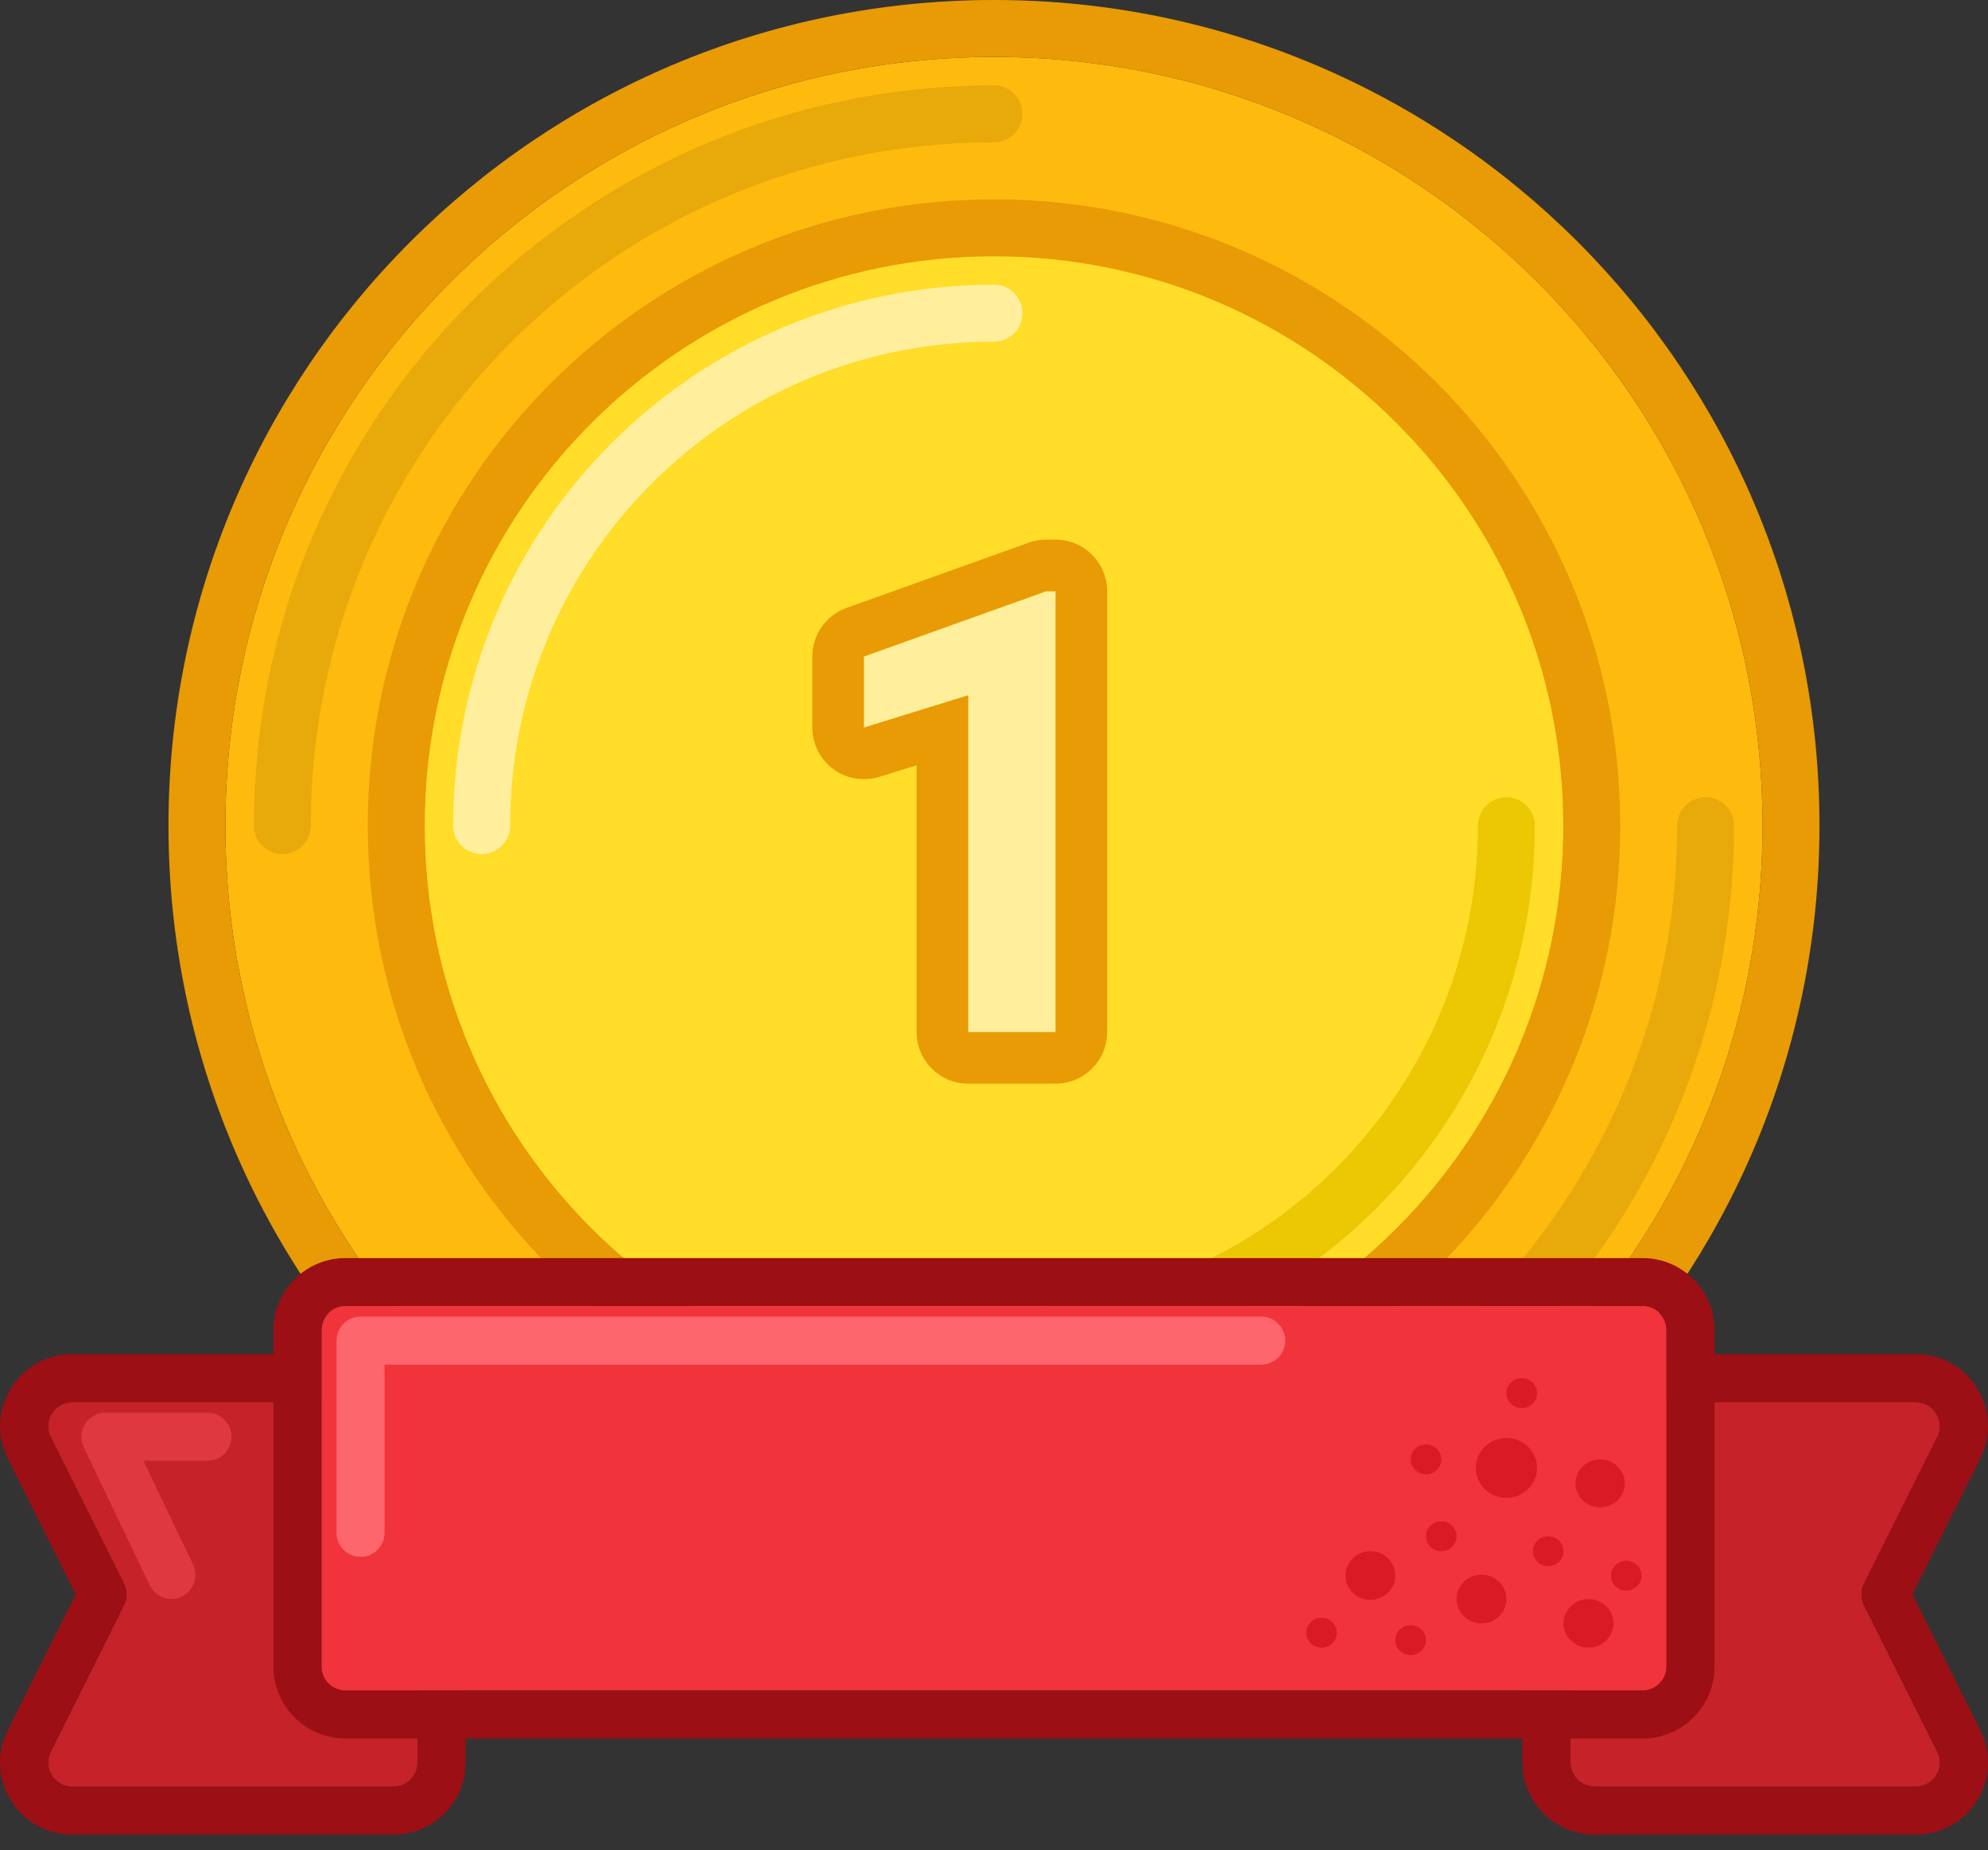 <svg width="72" height="67" viewBox="0 0 72 67" fill="none" xmlns="http://www.w3.org/2000/svg">
<rect x="0" y="0" width="72" height="67" fill="#333333" stroke="none"/>
<path d="M63.835 29.898C63.835 45.271 51.373 57.733 36 57.733C20.627 57.733 8.164 45.271 8.164 29.898C8.164 14.524 20.627 2.062 36 2.062C51.373 2.062 63.835 14.524 63.835 29.898Z" fill="#FFBB0D"/>
<path fill-rule="evenodd" clip-rule="evenodd" d="M65.897 29.898C65.897 46.41 52.512 59.795 36 59.795C19.488 59.795 6.102 46.41 6.102 29.898C6.102 13.386 19.488 0 36 0C52.512 0 65.897 13.386 65.897 29.898ZM36 57.733C51.373 57.733 63.835 45.271 63.835 29.898C63.835 14.524 51.373 2.062 36 2.062C20.627 2.062 8.164 14.524 8.164 29.898C8.164 45.271 20.627 57.733 36 57.733Z" fill="#E89B05"/>
<path fill-rule="evenodd" clip-rule="evenodd" d="M10.226 30.928C9.657 30.928 9.195 30.467 9.195 29.898C9.195 15.094 21.196 3.093 36 3.093C36.569 3.093 37.031 3.554 37.031 4.124C37.031 4.693 36.569 5.155 36 5.155C22.335 5.155 11.257 16.233 11.257 29.898C11.257 30.467 10.796 30.928 10.226 30.928Z" fill="#E8AA0A"/>
<path fill-rule="evenodd" clip-rule="evenodd" d="M61.773 28.867C62.343 28.867 62.804 29.328 62.804 29.898C62.804 44.701 50.804 56.702 36 56.702C35.43 56.702 34.969 56.241 34.969 55.671C34.969 55.102 35.43 54.64 36 54.64C49.665 54.64 60.743 43.563 60.743 29.898C60.743 29.328 61.204 28.867 61.773 28.867Z" fill="#E8AA0A"/>
<path d="M56.619 29.898C56.619 41.285 47.387 50.517 36 50.517C24.612 50.517 15.381 41.285 15.381 29.898C15.381 18.51 24.612 9.279 36 9.279C47.387 9.279 56.619 18.51 56.619 29.898Z" fill="#FFDD28"/>
<path fill-rule="evenodd" clip-rule="evenodd" d="M58.681 29.898C58.681 42.424 48.526 52.578 36 52.578C23.474 52.578 13.319 42.424 13.319 29.898C13.319 17.371 23.474 7.217 36 7.217C48.526 7.217 58.681 17.371 58.681 29.898ZM36 50.517C47.387 50.517 56.619 41.285 56.619 29.898C56.619 18.51 47.387 9.279 36 9.279C24.612 9.279 15.381 18.51 15.381 29.898C15.381 41.285 24.612 50.517 36 50.517Z" fill="#E89B05"/>
<path fill-rule="evenodd" clip-rule="evenodd" d="M36 47.424C45.679 47.424 53.526 39.577 53.526 29.898C53.526 29.328 53.987 28.867 54.557 28.867C55.126 28.867 55.588 29.328 55.588 29.898C55.588 40.716 46.818 49.486 36 49.486C35.43 49.486 34.969 49.024 34.969 48.455C34.969 47.885 35.43 47.424 36 47.424Z" fill="#ECC704"/>
<path fill-rule="evenodd" clip-rule="evenodd" d="M36 12.371C26.32 12.371 18.474 20.218 18.474 29.898C18.474 30.467 18.012 30.928 17.443 30.928C16.873 30.928 16.412 30.467 16.412 29.898C16.412 19.079 25.182 10.309 36 10.309C36.569 10.309 37.031 10.771 37.031 11.34C37.031 11.91 36.569 12.371 36 12.371Z" fill="#FFEF9C"/>
<path d="M4.49 57.344L1.835 52.033C1.546 51.455 1.966 50.774 2.613 50.774H14.253C14.734 50.774 15.123 51.164 15.123 51.644V63.822C15.123 64.303 14.734 64.692 14.253 64.692H2.613C1.966 64.692 1.546 64.011 1.835 63.433L4.49 58.122C4.613 57.877 4.613 57.589 4.49 57.344Z" fill="#C52229"/>
<path d="M67.51 57.344L70.165 52.033C70.454 51.455 70.034 50.774 69.387 50.774H57.747C57.266 50.774 56.877 51.164 56.877 51.644V63.822C56.877 64.303 57.266 64.692 57.747 64.692H69.387C70.034 64.692 70.454 64.011 70.165 63.433L67.51 58.122C67.387 57.877 67.387 57.589 67.51 57.344Z" fill="#C52229"/>
<path fill-rule="evenodd" clip-rule="evenodd" d="M2.74 57.733L0.279 52.811C-0.589 51.076 0.673 49.035 2.613 49.035H14.253C15.695 49.035 16.863 50.203 16.863 51.644V63.822C16.863 65.263 15.695 66.432 14.253 66.432H2.613C0.673 66.432 -0.589 64.39 0.279 62.655L2.74 57.733ZM69.26 57.733L71.721 52.811C72.589 51.076 71.327 49.035 69.387 49.035H57.747C56.305 49.035 55.137 50.203 55.137 51.644V63.822C55.137 65.263 56.305 66.432 57.747 66.432H69.387C71.327 66.432 72.589 64.39 71.721 62.655L69.26 57.733ZM70.165 52.033L67.51 57.344C67.387 57.589 67.387 57.877 67.51 58.122L70.165 63.433C70.454 64.011 70.034 64.692 69.387 64.692H57.747C57.266 64.692 56.877 64.303 56.877 63.822V51.644C56.877 51.164 57.266 50.774 57.747 50.774H69.387C70.034 50.774 70.454 51.455 70.165 52.033ZM1.835 52.033L4.49 57.344C4.613 57.589 4.613 57.877 4.49 58.122L1.835 63.433C1.546 64.011 1.966 64.692 2.613 64.692H14.253C14.734 64.692 15.123 64.303 15.123 63.822V51.644C15.123 51.164 14.734 50.774 14.253 50.774H2.613C1.966 50.774 1.546 51.455 1.835 52.033Z" fill="#9B0F15"/>
<path fill-rule="evenodd" clip-rule="evenodd" d="M3.079 51.561C3.238 51.308 3.516 51.155 3.815 51.155H7.512C7.992 51.155 8.382 51.544 8.382 52.025C8.382 52.505 7.992 52.895 7.512 52.895H5.195L6.992 56.651C7.199 57.084 7.016 57.604 6.583 57.811C6.149 58.018 5.63 57.835 5.422 57.402L3.03 52.4C2.901 52.13 2.92 51.814 3.079 51.561Z" fill="#DF3840"/>
<path d="M60.356 60.343V48.165C60.356 47.684 59.967 47.295 59.486 47.295L12.514 47.295C12.033 47.295 11.644 47.684 11.644 48.165V60.343C11.644 60.823 12.033 61.213 12.514 61.213L59.486 61.213C59.967 61.213 60.356 60.823 60.356 60.343Z" fill="#F1333B"/>
<path fill-rule="evenodd" clip-rule="evenodd" d="M62.096 48.165V60.343C62.096 61.784 60.928 62.952 59.486 62.952H12.514C11.072 62.952 9.904 61.784 9.904 60.343L9.904 48.165C9.904 46.723 11.072 45.555 12.514 45.555L59.486 45.555C60.928 45.555 62.096 46.723 62.096 48.165ZM60.356 48.165V60.343C60.356 60.823 59.967 61.213 59.486 61.213L12.514 61.213C12.033 61.213 11.644 60.823 11.644 60.343V48.165C11.644 47.684 12.033 47.295 12.514 47.295L59.486 47.295C59.967 47.295 60.356 47.684 60.356 48.165Z" fill="#9B0F15"/>
<path d="M57.953 54.584C57.46 54.584 57.061 54.194 57.061 53.714C57.061 53.233 57.46 52.844 57.953 52.844C58.446 52.844 58.845 53.233 58.845 53.714C58.845 54.194 58.446 54.584 57.953 54.584Z" fill="#DB1B24"/>
<path d="M54.559 54.236C53.947 54.236 53.45 53.751 53.45 53.154C53.45 52.556 53.947 52.071 54.559 52.071C55.172 52.071 55.669 52.556 55.669 53.154C55.669 53.751 55.172 54.236 54.559 54.236Z" fill="#DB1B24"/>
<path d="M56.071 56.711C55.765 56.711 55.517 56.468 55.517 56.169C55.517 55.87 55.765 55.628 56.071 55.628C56.378 55.628 56.626 55.87 56.626 56.169C56.626 56.468 56.378 56.711 56.071 56.711Z" fill="#DB1B24"/>
<path d="M55.114 50.987C54.808 50.987 54.559 50.744 54.559 50.446C54.559 50.147 54.808 49.904 55.114 49.904C55.421 49.904 55.669 50.147 55.669 50.446C55.669 50.744 55.421 50.987 55.114 50.987Z" fill="#DB1B24"/>
<path d="M52.199 56.169C51.893 56.169 51.645 55.927 51.645 55.628C51.645 55.329 51.893 55.087 52.199 55.087C52.506 55.087 52.754 55.329 52.754 55.628C52.754 55.927 52.506 56.169 52.199 56.169Z" fill="#DB1B24"/>
<path d="M51.645 53.385C51.338 53.385 51.09 53.143 51.09 52.844C51.09 52.545 51.338 52.303 51.645 52.303C51.951 52.303 52.199 52.545 52.199 52.844C52.199 53.143 51.951 53.385 51.645 53.385Z" fill="#DB1B24"/>
<path d="M47.863 59.663C47.557 59.663 47.308 59.42 47.308 59.121C47.308 58.822 47.557 58.58 47.863 58.58C48.169 58.58 48.418 58.822 48.418 59.121C48.418 59.42 48.169 59.663 47.863 59.663Z" fill="#DB1B24"/>
<path d="M58.899 57.597C58.593 57.597 58.345 57.354 58.345 57.056C58.345 56.757 58.593 56.514 58.899 56.514C59.206 56.514 59.454 56.757 59.454 57.056C59.454 57.354 59.206 57.597 58.899 57.597Z" fill="#DB1B24"/>
<path d="M53.657 58.782C53.158 58.782 52.754 58.388 52.754 57.901C52.754 57.415 53.158 57.02 53.657 57.02C54.155 57.02 54.559 57.415 54.559 57.901C54.559 58.388 54.155 58.782 53.657 58.782Z" fill="#DB1B24"/>
<path d="M57.529 59.663C57.03 59.663 56.626 59.268 56.626 58.782C56.626 58.295 57.03 57.901 57.529 57.901C58.027 57.901 58.432 58.295 58.432 58.782C58.432 59.268 58.027 59.663 57.529 59.663Z" fill="#DB1B24"/>
<path d="M49.632 57.931C49.134 57.931 48.73 57.536 48.73 57.05C48.73 56.564 49.134 56.169 49.632 56.169C50.131 56.169 50.535 56.564 50.535 57.05C50.535 57.536 50.131 57.931 49.632 57.931Z" fill="#DB1B24"/>
<path d="M51.09 59.93C50.783 59.93 50.535 59.688 50.535 59.389C50.535 59.09 50.783 58.848 51.09 58.848C51.396 58.848 51.645 59.09 51.645 59.389C51.645 59.688 51.396 59.93 51.09 59.93Z" fill="#DB1B24"/>
<path fill-rule="evenodd" clip-rule="evenodd" d="M12.188 48.545C12.188 48.065 12.577 47.675 13.057 47.675H45.677C46.158 47.675 46.547 48.065 46.547 48.545C46.547 49.026 46.158 49.415 45.677 49.415H13.927V55.504C13.927 55.984 13.538 56.374 13.057 56.374C12.577 56.374 12.188 55.984 12.188 55.504V48.545Z" fill="#FE666D"/>
<path d="M38.23 37.372H35.066V25.175L31.288 26.346V23.773L37.89 21.409H38.23V37.372Z" fill="#FFEF9C"/>
<path fill-rule="evenodd" clip-rule="evenodd" d="M40.098 37.372C40.098 38.404 39.262 39.24 38.23 39.24H35.066C34.033 39.24 33.197 38.404 33.197 37.372V27.711L31.842 28.131C31.275 28.307 30.658 28.203 30.18 27.851C29.702 27.499 29.42 26.94 29.42 26.346V23.773C29.42 22.984 29.915 22.28 30.658 22.014L37.26 19.649C37.462 19.577 37.675 19.54 37.89 19.54H38.23C39.262 19.54 40.098 20.377 40.098 21.409V37.372ZM35.066 25.175V37.372H38.23V21.409H37.89L31.288 23.773V26.346L35.066 25.175Z" fill="#E89B05"/>
</svg>
